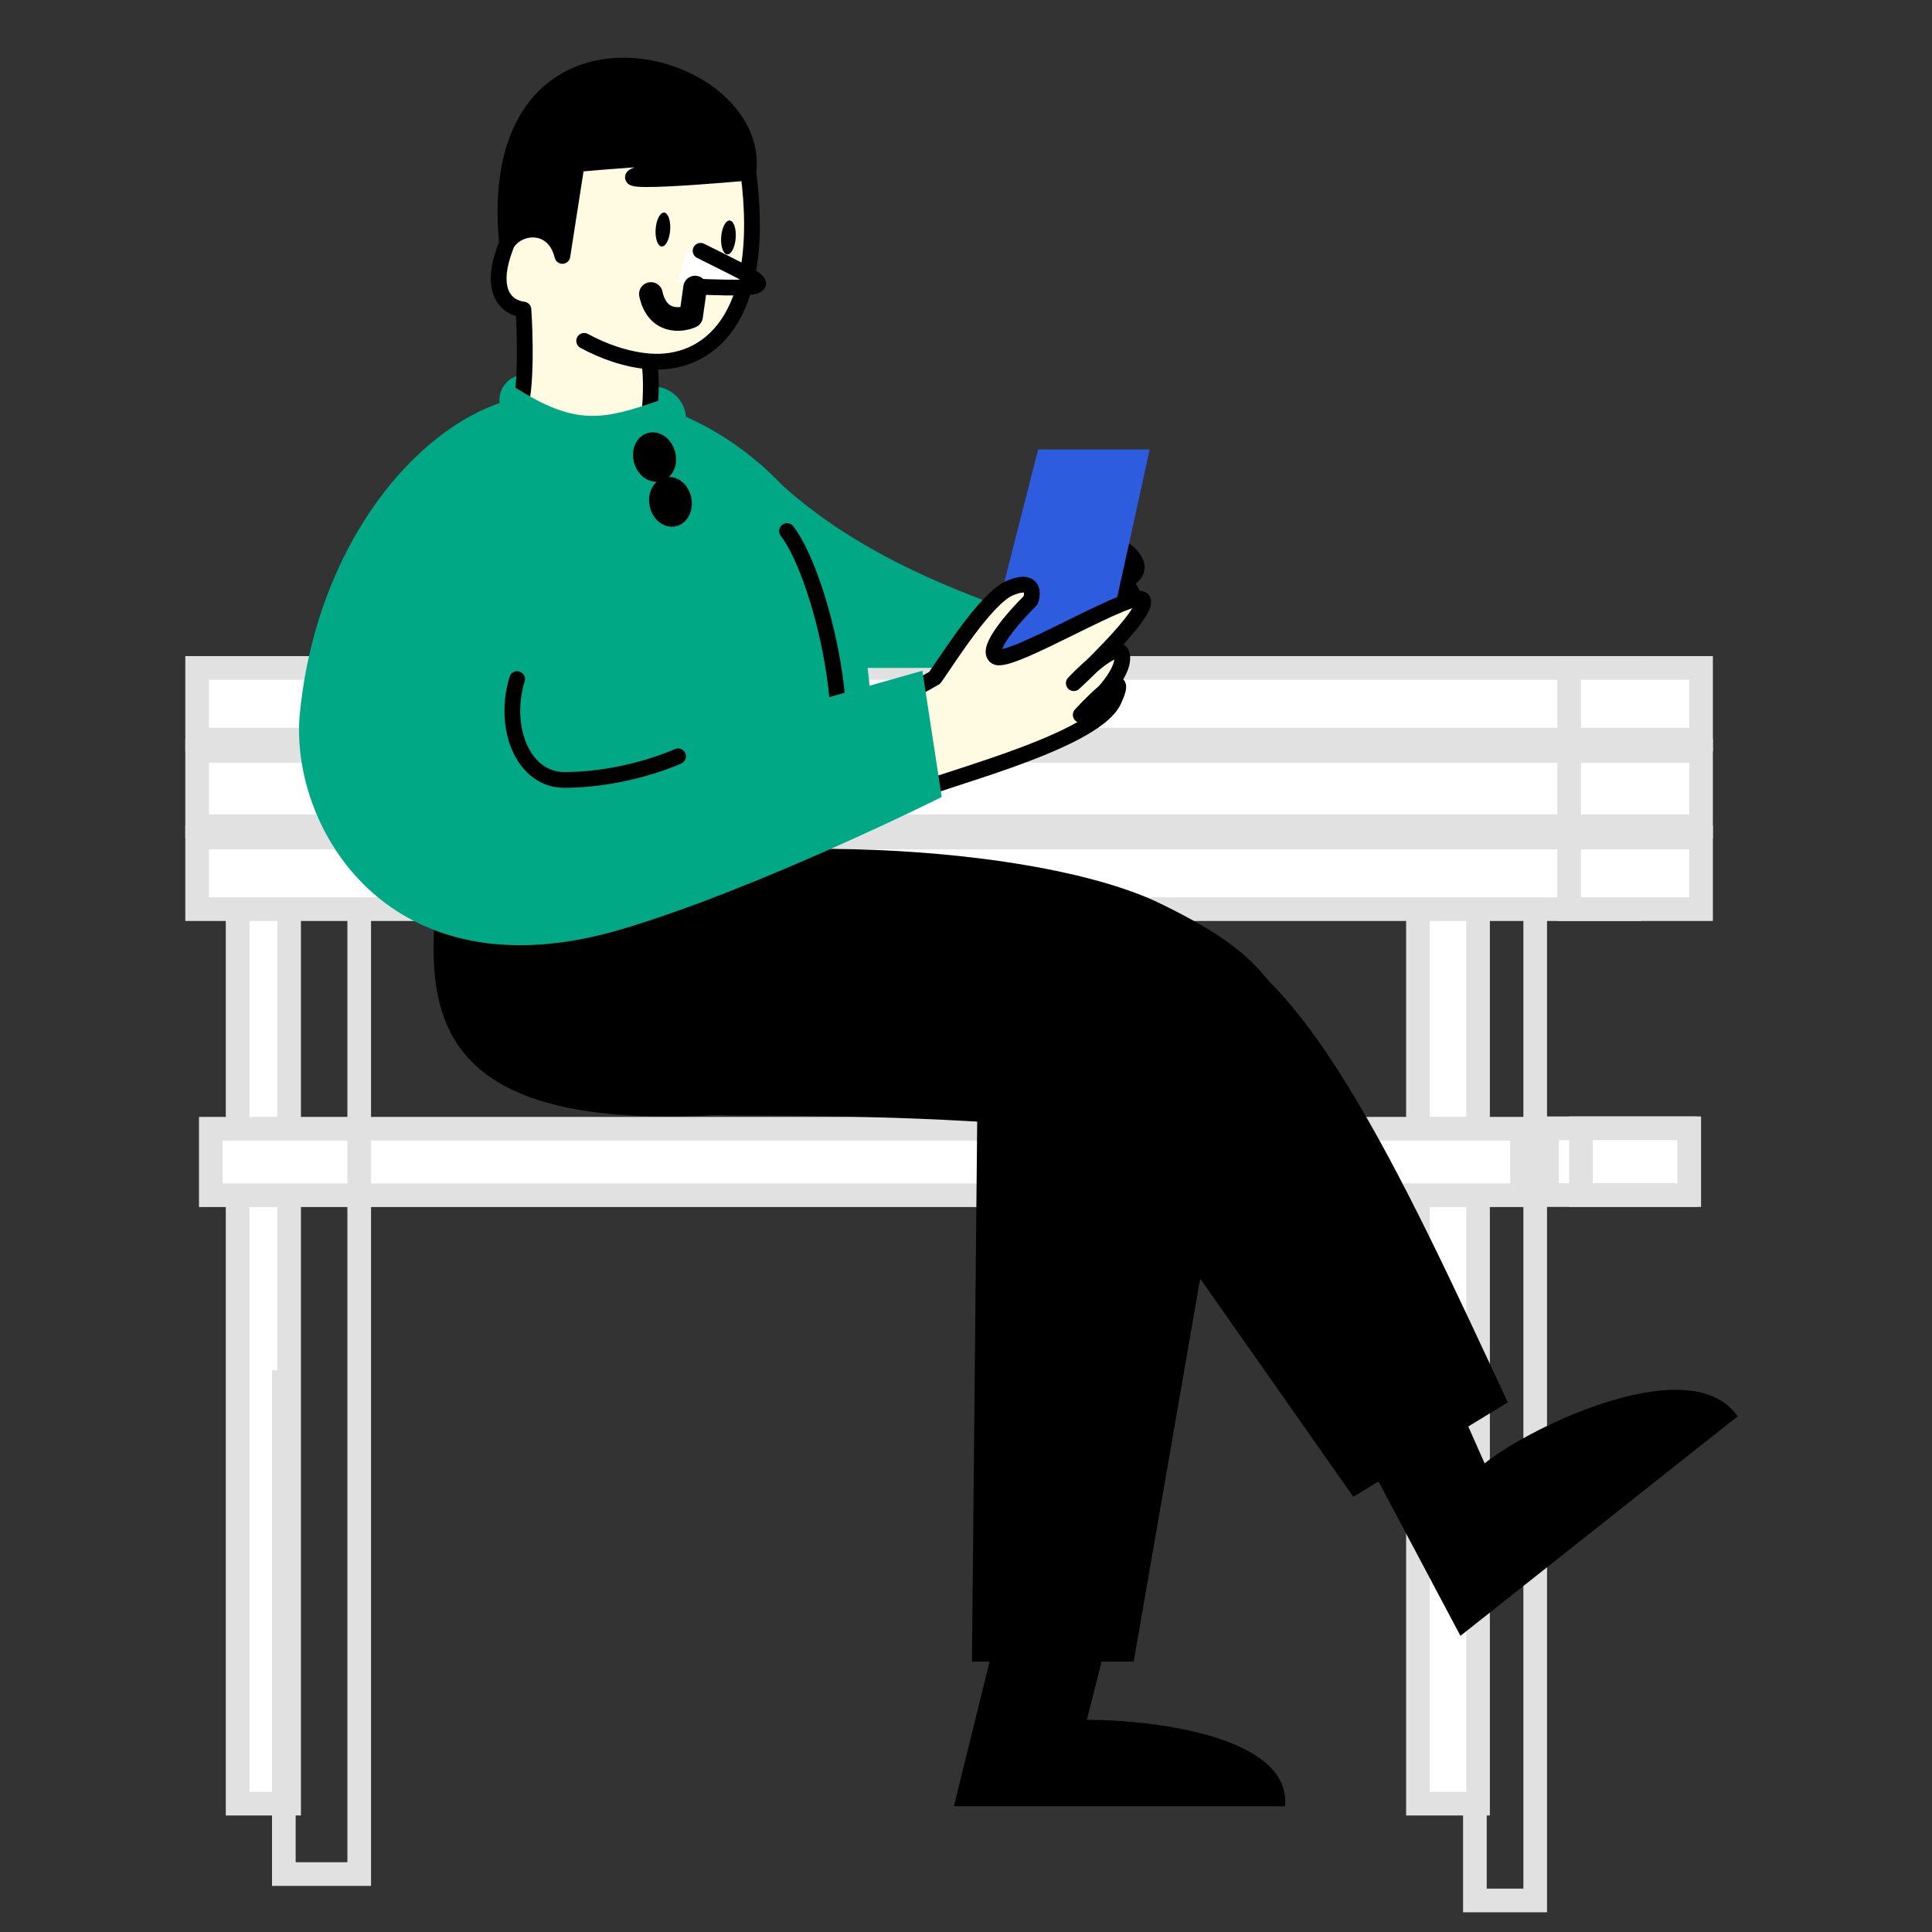 <svg width="245" height="245" viewBox="0 0 245 245" fill="none" xmlns="http://www.w3.org/2000/svg">
<rect x="0" y="0" width="245" height="245" fill="#333333" stroke="none"/>
<path d="M194.682 241V107.166H187.035V241H194.682Z" stroke="#E1E1E1" stroke-width="3"/>
<path d="M179.812 228.724V106.802H187.432V228.724H179.812Z" fill="white" stroke="#E1E1E1" stroke-width="3"/>
<path d="M30.132 228.724V106.802H36.664V228.724H30.132Z" fill="white" stroke="#E1E1E1" stroke-width="3"/>
<rect x="26.734" y="143.137" width="166.275" height="8.43" fill="white" stroke="#E1E1E1" stroke-width="3"/>
<rect x="196.183" y="143.08" width="17.553" height="8.471" fill="white" stroke="#E1E1E1" stroke-width="3"/>
<rect x="200.484" y="143.08" width="13.729" height="8.471" fill="white" stroke="#E1E1E1" stroke-width="3"/>
<path d="M45.553 110.512V237.654H35.994V173.77" stroke="#E1E1E1" stroke-width="3"/>
<path d="M206.154 95.216H25V104.776H206.154V95.216Z" fill="white" stroke="#E1E1E1" stroke-width="3"/>
<path d="M206.632 106.21H25V115.292H206.632V106.21Z" fill="white" stroke="#E1E1E1" stroke-width="3"/>
<path d="M206.632 84.701H25V93.782H206.632V84.701Z" fill="white" stroke="#E1E1E1" stroke-width="3"/>
<path d="M215.714 95.216H198.984V104.776H215.714V95.216Z" fill="white" stroke="#E1E1E1" stroke-width="3"/>
<path d="M215.714 84.701H198.984V93.782H215.714V84.701Z" fill="white" stroke="#E1E1E1" stroke-width="3"/>
<path d="M215.714 106.21H198.984V115.292H215.714V106.21Z" fill="white" stroke="#E1E1E1" stroke-width="3"/>
<path d="M188.268 185.574L184.716 177.563L172.004 182.592L185.202 207.444L220.352 179.606C214.534 171.153 194.339 180.718 188.268 185.574Z" fill="black"/>
<path d="M191.208 177.832C178.226 150.061 163.994 118.232 149.025 118.232L135.17 123.225L142.766 148.713L171.614 189.807L191.208 177.832Z" fill="black"/>
<path d="M142.962 75.133C143.939 76.696 141.283 77.308 139.833 77.418L140.661 74.09C141.021 73.787 141.985 73.571 142.962 75.133Z" fill="white" stroke="black" stroke-width="3"/>
<path d="M143.44 71.31C144.417 72.872 141.761 73.484 140.311 73.594L141.139 70.266C141.499 69.963 142.463 69.747 143.44 71.31Z" fill="white" stroke="black" stroke-width="3"/>
<path d="M71.098 49.496C46.826 49.496 47.627 93.394 49.704 113.677L100.154 114.575C100.154 111.47 110.415 106.171 110.415 90.746C110.415 67.341 93.112 49.496 71.098 49.496Z" fill="#00A886"/>
<path d="M126.499 76.797C117.692 73.504 105.732 68.532 96.458 58.89L90.005 84.701H135.413C133.023 78.726 133.057 79.25 126.499 76.797Z" fill="#00A886"/>
<path d="M131.643 57L145.794 57L138.939 88.196L123.632 88.443L131.643 57Z" fill="#2E5CDF"/>
<path d="M99.801 67.341C104.428 73.328 110.143 97.537 103.067 104.353" stroke="black" stroke-width="2" stroke-linecap="round" stroke-linejoin="round"/>
<path d="M115.731 100.73C114.678 101.801 113.498 101.727 111.231 102.992L113.36 98.911V88.865L118.528 85.962C120.21 83.58 125.073 75.825 128.056 74.575C131.039 73.324 131.054 75.096 130.688 76.138C128.641 78.147 124.897 82.389 126.301 83.283C128.056 84.399 144.288 74.352 144.946 76.138C145.36 77.263 141.632 81.322 138.493 84.415C140.308 82.858 142.194 81.703 142.314 83.283C142.41 84.557 141.366 86.202 140.103 87.674C141.544 86.48 142.48 86.186 141.217 88.865C138.585 94.446 117.047 99.39 115.731 100.73Z" fill="#FFFAE2"/>
<path d="M111.231 102.992C113.498 101.727 114.678 101.801 115.731 100.73C117.047 99.39 138.585 94.446 141.217 88.865C143.323 84.399 139.316 88.195 137.049 90.651C138.877 89.162 142.489 85.605 142.314 83.283C142.138 80.961 138.146 84.548 136.172 86.632C139.316 83.729 145.472 77.567 144.946 76.138C144.288 74.352 128.056 84.399 126.301 83.283C124.897 82.389 128.641 78.147 130.688 76.138C131.054 75.096 131.039 73.324 128.056 74.575C125.073 75.825 120.21 83.58 118.528 85.962L113.36 88.865V98.911L111.231 102.992Z" stroke="black" stroke-width="2" stroke-linecap="round" stroke-linejoin="round"/>
<path d="M94.045 141.462C59.52 141.462 53.758 122.412 55.178 111.946H100.967C142.99 111.946 157.208 128.02 153.959 145.344C148.279 145.972 141.356 141.462 94.045 141.462Z" fill="black"/>
<path d="M92.763 141.28C53.592 144.011 53.815 127.625 55.556 111.946H86.532C83.932 115.342 102.082 129.324 99.886 140.74C99.507 140.784 99.307 140.814 99.252 140.831C98.583 141.044 119.355 139.454 99.252 140.831C97.438 140.956 95.29 141.104 92.763 141.28Z" fill="black"/>
<path d="M137.828 218.092L140.238 208.547L126.813 205.365L120.961 229.051H162.956C163.782 220.283 146.548 218.092 137.828 218.092Z" fill="black"/>
<path d="M123.254 210.713L123.987 135.378C97.471 121.942 95.217 113.655 119.088 114.15C142.96 114.646 159.366 123.947 156.872 135.206L143.766 210.713H123.254Z" fill="black"/>
<path d="M147.21 114.611C131.682 107.026 92.493 104.906 69.324 111.919L115.168 128.311L171.611 143.97C161.752 126.11 163.157 122.401 147.21 114.611Z" fill="black"/>
<path d="M78.687 117.879C49.103 126.6 36.639 104.625 38.025 90.473C40.746 62.686 61.565 44.79 76.125 51.285L56.803 76.322L78.687 95.898L116.97 85.059L119.419 101.069C119.419 101.069 96.014 112.771 78.687 117.879Z" fill="#00A886"/>
<path d="M85.987 95.91C85.987 95.91 79.474 98.904 71.563 98.904C66.392 98.904 63.671 92.373 65.576 86.119" stroke="black" stroke-width="2" stroke-linecap="round" stroke-linejoin="round"/>
<path d="M83.193 49.028L66.851 47.526C64.963 47.352 63.334 48.838 63.334 50.734C63.334 52.184 64.303 53.456 65.702 53.841L74.22 56.183L82.189 57.37C84.729 57.748 87.011 55.781 87.011 53.213C87.011 51.041 85.356 49.227 83.193 49.028Z" fill="#00A886"/>
<path d="M63.935 31.623C66.557 2.671 90.432 10.777 94.022 22.004C96.667 41.739 89.713 46.437 82.459 45.869C82.459 45.869 82.849 54.471 82.576 56.362C76.452 57.301 67.143 51.829 67.143 51.829C67.143 51.829 66.055 45.297 66.376 39.257C64.143 38.981 61.973 35.5 63.935 31.623Z" fill="#FFFAE2"/>
<path d="M64.289 30.873C61.156 -2.329 96.808 6.925 94.902 21.893C94.902 21.893 71.317 24.07 84.017 21.348C96.716 18.627 73.131 20.804 73.131 20.804L71.317 32.45C70.276 28.152 65.814 28.436 64.289 30.873Z" fill="black"/>
<path d="M74.08 43.229C76.44 44.517 79.403 45.602 82.337 45.832M94.902 21.893C96.808 6.925 61.156 -2.329 64.289 30.873M94.902 21.893C97.352 40.67 89.59 46.399 82.337 45.832M94.902 21.893C94.902 21.893 71.317 24.07 84.017 21.348C96.716 18.627 73.131 20.804 73.131 20.804L71.317 32.45C70.276 28.152 65.814 28.436 64.289 30.873M64.289 30.873C61.839 36.86 64.143 38.981 66.376 39.257C66.376 39.257 66.937 47.167 66.055 51.284M82.337 45.832C82.652 47.989 82.596 51.029 82.154 54.239" stroke="black" stroke-width="2" stroke-linecap="round" stroke-linejoin="round"/>
<path d="M65.262 49.091L64.545 55.783L73.335 59.727L83.664 62.236V50.764C76.521 53.215 73.083 54.12 65.262 49.091Z" fill="#00A886"/>
<ellipse rx="1.195" ry="1.673" transform="matrix(-0.96 0.278 0.278 0.96 83.006 57.962)" stroke="black" stroke-width="3"/>
<ellipse rx="1.195" ry="1.673" transform="matrix(-0.979 0.202 0.202 0.979 85.024 63.638)" stroke="black" stroke-width="3"/>
<path d="M87.079 31.879C99.049 35.406 100.848 36.471 85.966 35.77L87.079 31.879Z" fill="white"/>
<path d="M88.844 31.806C97.526 36.182 99.797 36.791 88.202 36.348" stroke="black" stroke-width="2" stroke-linecap="round" stroke-linejoin="round"/>
<path d="M88.15 36.468L87.636 40.105C86.27 40.694 83.337 40.953 82.54 37.284" stroke="black" stroke-width="3" stroke-linecap="round" stroke-linejoin="round"/>
<ellipse cx="92.375" cy="30.111" rx="0.923" ry="2.154" transform="rotate(4.191 92.375 30.111)" fill="black"/>
<ellipse cx="84.064" cy="29.107" rx="0.923" ry="2.154" transform="rotate(4.191 84.064 29.107)" fill="black"/>
</svg>

